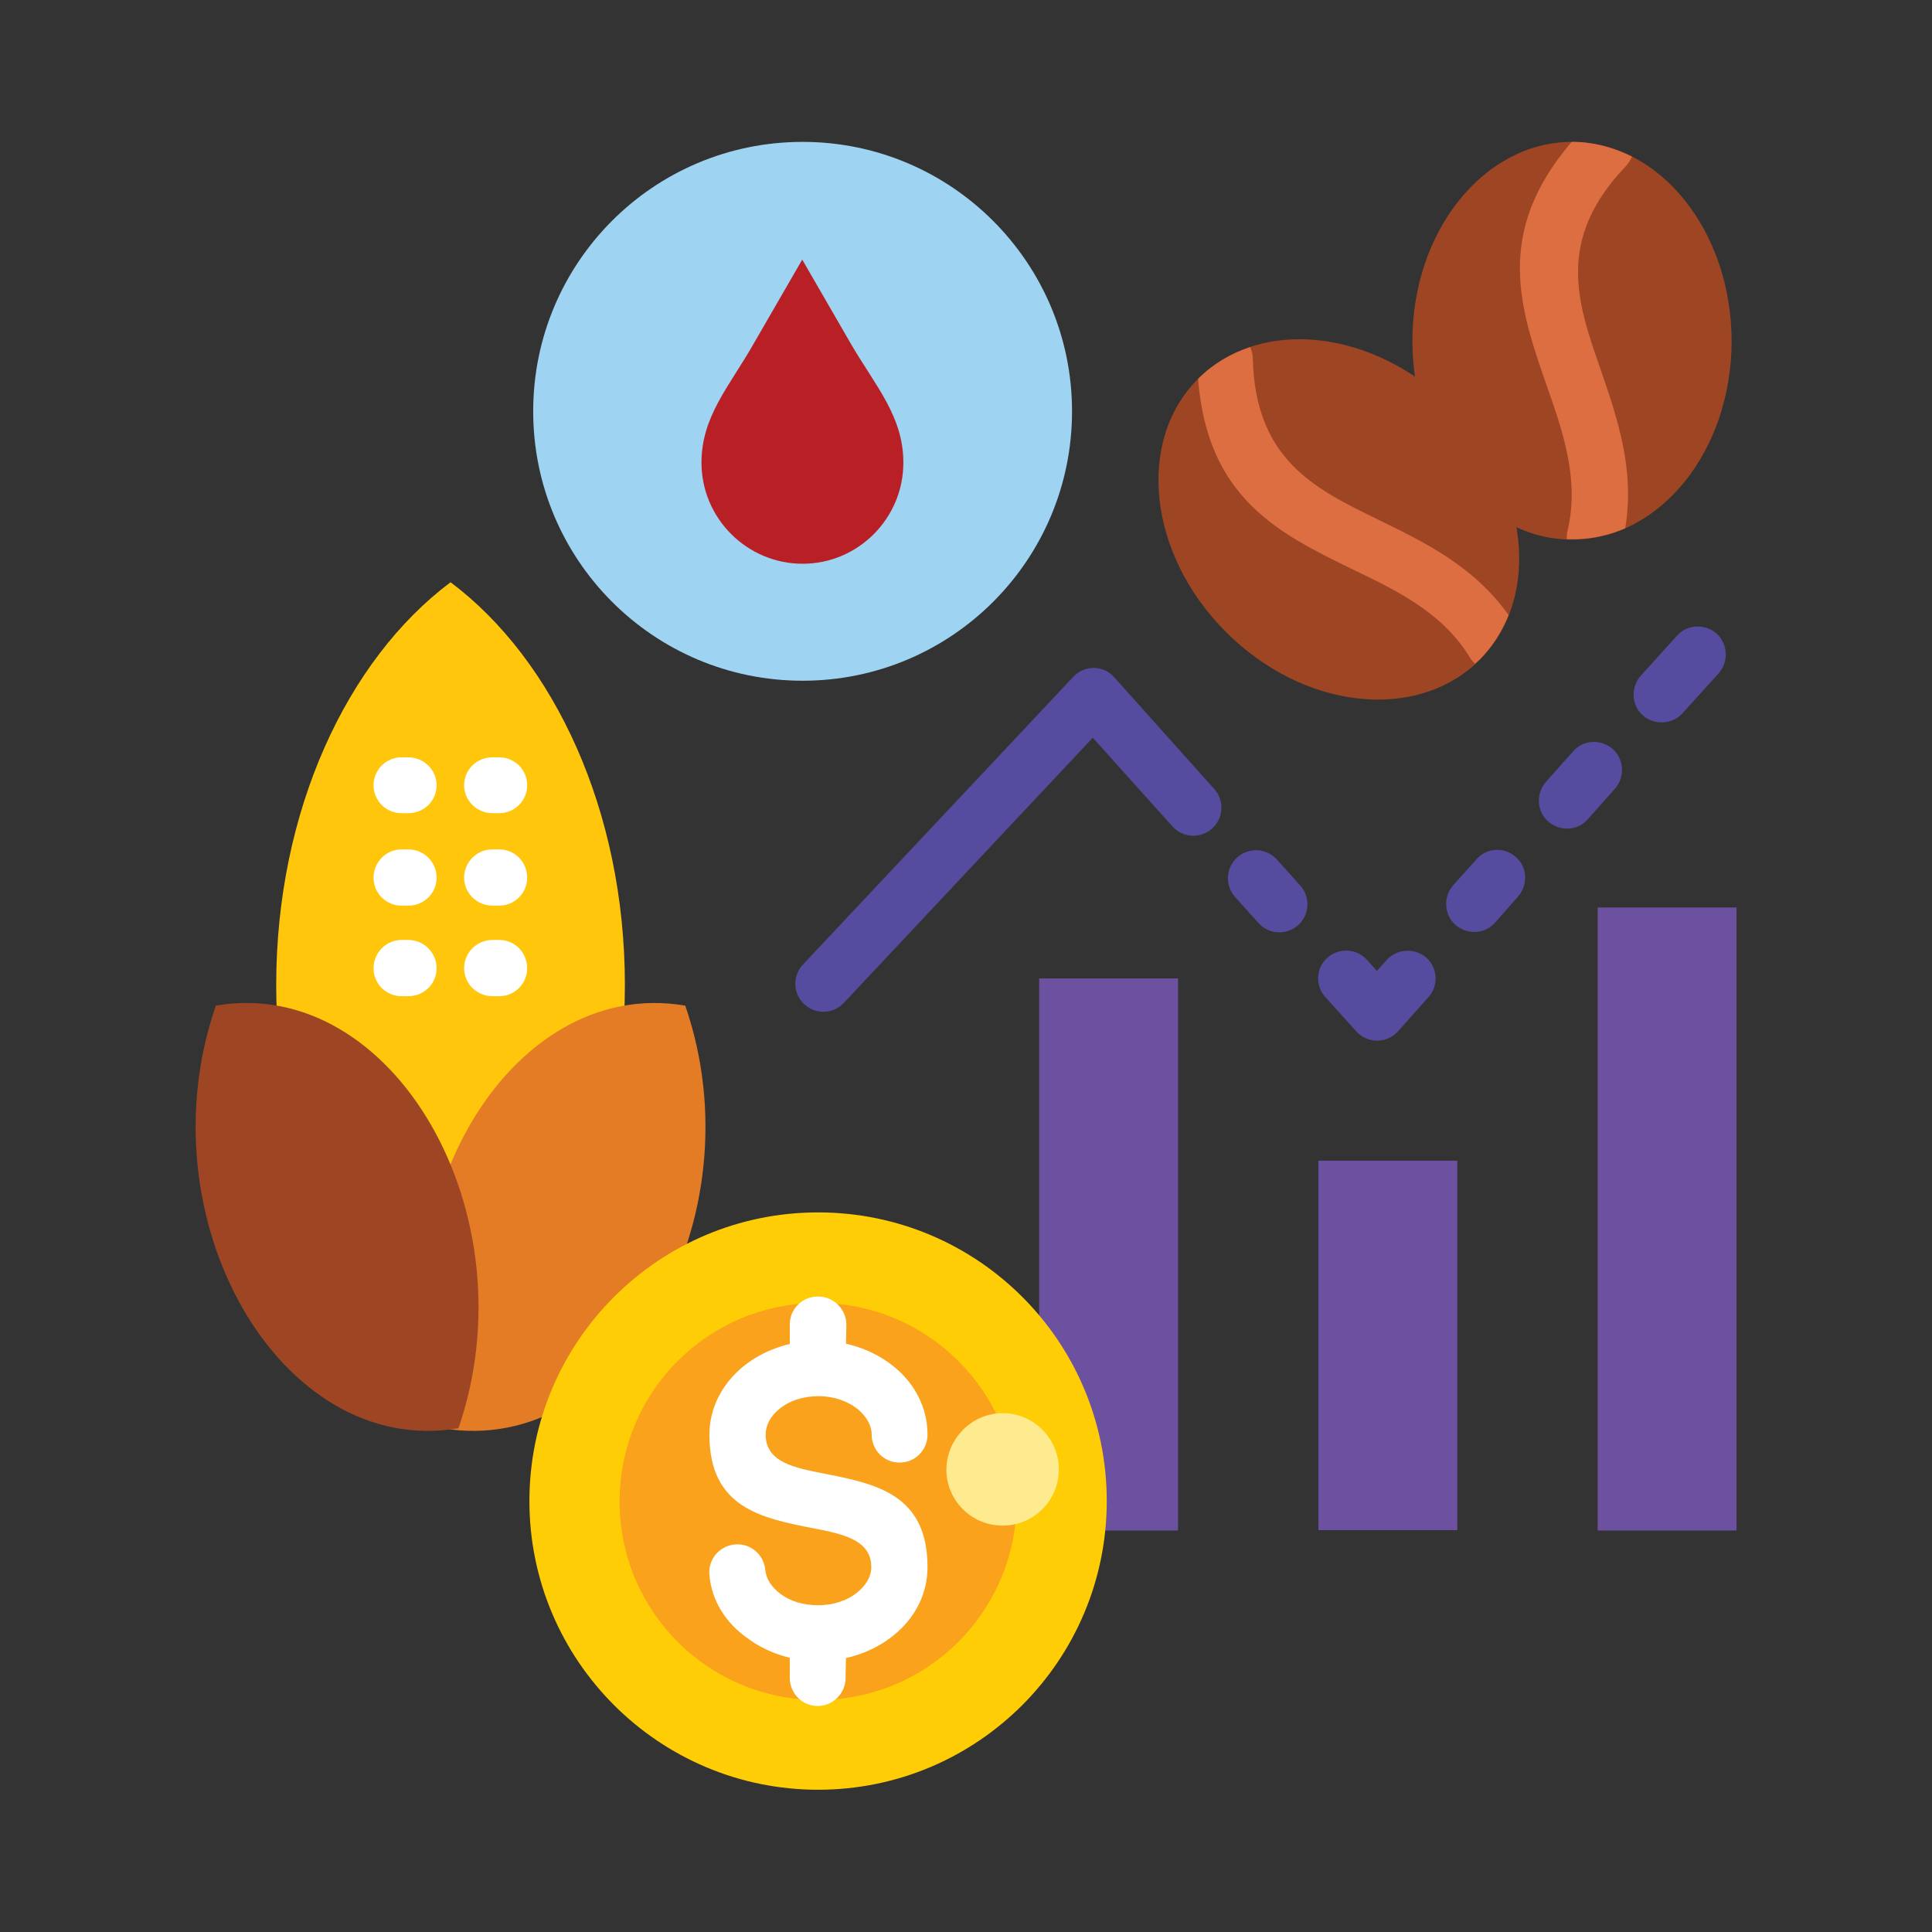 <svg id="Layer_1" enable-background="new 0 0 512 512" viewBox="0 0 512 512" xmlns="http://www.w3.org/2000/svg"><rect x="0" y="0" width="512" height="512" fill="#333333" stroke="none"/><g><path clip-rule="evenodd" d="m119.4 367.7c-27.6-20.6-46.2-60.6-46.2-106.7 0-46 18.7-86.1 46.2-106.7 27.5 20.6 46.2 60.7 46.2 106.7 0 46.1-18.7 86.1-46.2 106.7z" fill="#ffc60b" fill-rule="evenodd"/><path clip-rule="evenodd" d="m117.3 378.5c47.3 8.1 83.8-55.6 64.3-112-47.2-8.1-83.8 55.5-64.3 112z" fill="#e47b25" fill-rule="evenodd"/><path clip-rule="evenodd" d="m121.5 378.5c-47.3 8.1-83.8-55.6-64.3-112 47.2-8.1 83.7 55.5 64.3 112z" fill="#9e4623" fill-rule="evenodd"/><path d="m106.4 215.5c-4.1 0-7.4-3.3-7.4-7.4s3.3-7.4 7.4-7.4h1.8c4.1 0 7.5 3.3 7.5 7.4s-3.3 7.4-7.5 7.4zm24.1 24.5c-4.1 0-7.5-3.3-7.5-7.4s3.3-7.5 7.5-7.5h1.8c4.1 0 7.4 3.3 7.4 7.5 0 4.1-3.3 7.4-7.4 7.4zm0 24c-4.1 0-7.5-3.3-7.5-7.4s3.3-7.5 7.5-7.5h1.8c4.1 0 7.4 3.3 7.4 7.5 0 4.1-3.3 7.4-7.4 7.4zm0-48.5c-4.1 0-7.5-3.3-7.5-7.4s3.3-7.4 7.5-7.4h1.8c4.1 0 7.4 3.3 7.4 7.4s-3.3 7.4-7.4 7.4zm-24.1 24.5c-4.1 0-7.4-3.3-7.4-7.4s3.3-7.5 7.4-7.5h1.8c4.1 0 7.5 3.3 7.5 7.5 0 4.1-3.3 7.4-7.5 7.4zm0 24c-4.1 0-7.4-3.3-7.4-7.4s3.3-7.5 7.4-7.5h1.8c4.1 0 7.5 3.3 7.5 7.5 0 4.1-3.3 7.4-7.5 7.4z" fill="#fff"/><path clip-rule="evenodd" d="m416.6 37.6c-23.3 0-42.3 23.6-42.3 52.7s18.9 52.7 42.3 52.7 42.3-23.6 42.3-52.7c-.1-29.1-19-52.7-42.3-52.7z" fill="#9e4623" fill-rule="evenodd"/><path clip-rule="evenodd" d="m416.6 37.6h-.1c-20.7 24.2-13.7 44.2-6.5 64.9 4.3 12.2 8.6 24.8 5.4 38.2-.2.7-.2 1.5-.2 2.2h1.5c4.9 0 9.6-1 14-2.9 2.6-15.7-2.1-29.2-6.6-42.3-6.1-17.5-11.9-34.2 6.8-53.7.7-.8 1.2-1.6 1.6-2.5-5.1-2.5-10.4-3.9-15.9-3.9z" fill="#dd6e42" fill-rule="evenodd"/><path clip-rule="evenodd" d="m317.5 100.4c-16.5 16.5-13.2 46.5 7.4 67.1s50.6 23.9 67.2 7.4c16.5-16.5 13.2-46.6-7.4-67.1-20.7-20.6-50.7-23.9-67.2-7.4z" fill="#9e4623" fill-rule="evenodd"/><path clip-rule="evenodd" d="m317.5 100.4c2.5 31.8 21.5 41 41.2 50.6 11.7 5.6 23.7 11.5 30.8 23.2.4.7.9 1.2 1.4 1.7.3-.3.7-.7 1.1-1 3.5-3.5 6-7.5 7.8-11.9-9.3-13-22.1-19.2-34.6-25.3-16.6-8.1-32.6-15.8-33.2-42.8 0-1-.3-2-.7-2.9-5.2 1.7-9.9 4.5-13.8 8.4z" fill="#dd6e42" fill-rule="evenodd"/><path d="m351.2 264.2c-2.7-3-2.5-7.7.6-10.4 3-2.7 7.7-2.5 10.5.6l2.6 2.9 2.6-2.9c2.7-3 7.4-3.3 10.5-.6 3 2.7 3.3 7.4.6 10.4l-8.1 9.1c-.2.2-.4.4-.6.6-3.1 2.7-7.7 2.5-10.5-.6zm45-19.7c-2.7 3.1-7.4 3.3-10.5.6-3-2.7-3.3-7.4-.6-10.5l6.2-6.9c2.7-3.1 7.4-3.3 10.4-.6 3.1 2.7 3.3 7.4.6 10.5zm24.6-27.4c-2.7 3.1-7.4 3.3-10.5.6s-3.3-7.4-.6-10.5l7.2-8.1c2.7-3.1 7.4-3.3 10.5-.6 3 2.7 3.3 7.4.6 10.5zm25.1-28.1c-2.7 3-7.4 3.3-10.5.6s-3.3-7.4-.6-10.5l9.6-10.6c2.7-3.1 7.4-3.3 10.5-.6 3 2.7 3.3 7.4.6 10.5zm-101.3 45.7c2.7 3 2.5 7.7-.6 10.5-3.1 2.7-7.7 2.5-10.5-.6l-6.2-6.9c-2.7-3.1-2.5-7.7.6-10.5 3.1-2.7 7.7-2.5 10.5.6zm-22.8-25.6c2.7 3 2.5 7.7-.6 10.5-3.1 2.7-7.7 2.5-10.5-.6l-21.1-23.5-66 70.3c-2.8 3-7.5 3.1-10.5.3s-3.1-7.5-.3-10.5l71.6-76.2c.1-.1.3-.3.5-.5 3-2.7 7.7-2.5 10.4.6z" fill="#554c9f"/><g clip-rule="evenodd" fill-rule="evenodd"><path d="m275.4 259.3h36.8v146.3h-36.8z" fill="#6d51a1"/><path d="m349.4 307.6h36.8v97.9h-36.8z" fill="#6d51a1"/><path d="m460.2 295.5v110.1h-36.8v-110.1-55h36.8z" fill="#6d51a1"/><path d="m212.7 37.6c39.4 0 71.4 32 71.4 71.4 0 39.5-32 71.4-71.4 71.4-39.5 0-71.4-32-71.4-71.4s31.9-71.4 71.4-71.4z" fill="#9ed3f2"/><path d="m239.4 122.6c0 14.8-12 26.8-26.7 26.8s-26.8-12-26.8-26.8c0-12.2 7.3-20.1 13.7-31.3l13-22.5 13 22.5c6.5 11.1 13.8 19.1 13.8 31.3z" fill="#b92025"/><path d="m216.8 321.3c42.3 0 76.5 34.2 76.5 76.5 0 42.2-34.2 76.5-76.5 76.5-42.2 0-76.5-34.3-76.5-76.5s34.2-76.5 76.5-76.5z" fill="#ffcd05"/><path d="m216.8 345.3c29 0 52.6 23.5 52.6 52.6 0 29-23.5 52.6-52.6 52.6s-52.6-23.5-52.6-52.6 23.5-52.6 52.6-52.6z" fill="#faa21b"/><path d="m216.7 351.1v10l.2-10zm0 83.7v9.8l.2-9.8z" fill="#fedc97"/></g><path d="m224.1 359.9v1.1c0 4.1-3.3 7.4-7.4 7.4s-7.4-3.3-7.4-7.4v-10c0-4.1 3.3-7.4 7.4-7.4h.2.1c4.1.1 7.3 3.5 7.3 7.5zm0 83.6v1.1c0 4.1-3.3 7.5-7.4 7.5s-7.4-3.3-7.4-7.5v-9.8c0-4.1 3.3-7.4 7.4-7.4h.2.1c4.1.1 7.3 3.5 7.3 7.5z" fill="#fff"/><path d="m188 417.4c-.4-4.1 2.6-7.7 6.7-8.1s7.7 2.6 8.1 6.7c.2 2.4 1.7 4.6 3.9 6.3 2.6 2 6.1 3.1 10.1 3.1 4.2 0 7.9-1.3 10.5-3.5 2.2-1.8 3.6-4.1 3.6-6.6 0-7.3-7.7-8.8-15.4-10.3-13.7-2.7-27.5-5.4-27.5-24.8 0-7.2 3.5-13.6 9-18.1 5.2-4.2 12.2-6.8 19.9-6.8s14.7 2.6 19.9 6.8c5.6 4.5 9 10.9 9 18.1 0 4.1-3.3 7.4-7.4 7.4s-7.4-3.3-7.4-7.4c0-2.5-1.4-4.8-3.6-6.7-2.6-2.1-6.3-3.5-10.5-3.5s-7.9 1.3-10.5 3.5c-2.2 1.8-3.5 4.2-3.5 6.7 0 7.3 7.7 8.8 15.4 10.3 13.7 2.7 27.5 5.4 27.5 24.8 0 7.2-3.4 13.6-9 18.1-5.2 4.2-12.2 6.8-19.9 6.8-7.3 0-14-2.4-19-6.2-5.6-4-9.3-9.8-9.9-16.6z" fill="#fff"/><path clip-rule="evenodd" d="m265.7 374.5c8.2 0 14.9 6.7 14.9 14.9s-6.6 14.9-14.9 14.9c-8.2 0-14.9-6.6-14.9-14.9.1-8.2 6.8-14.9 14.9-14.9z" fill="#feeb90" fill-rule="evenodd"/></g></svg>